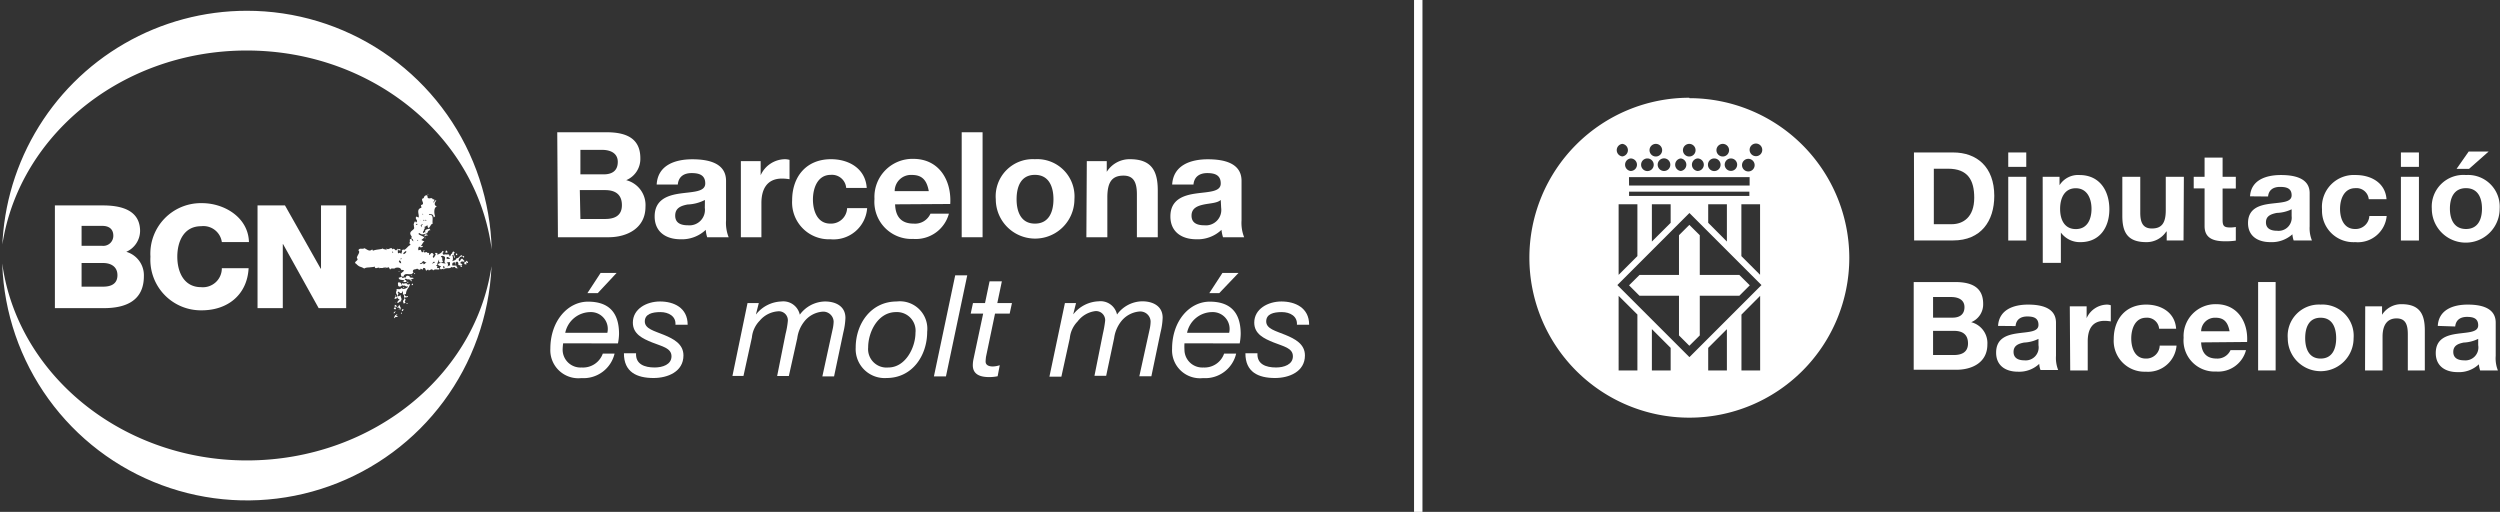 <svg id="Capa_1" data-name="Capa 1" xmlns="http://www.w3.org/2000/svg" xmlns:xlink="http://www.w3.org/1999/xlink" viewBox="0 0 296.95 60.8"><rect x="0" y="0" width="296.95" height="60.8" fill="#333333" stroke="none"/><defs><style>.cls-1{fill:none;}.cls-2{fill:#fff;}.cls-3{stroke:#fff;stroke-miterlimit:10;}.cls-4{clip-path:url(#clip-path);}</style><clipPath id="clip-path"><path class="cls-1" d="M.25,30.36A29.08,29.08,0,1,0,29.32,1.28,29.07,29.07,0,0,0,.25,30.36"/></clipPath></defs><path class="cls-2" d="M227.34,18.11H232c2.79,0,4.88,1.7,4.88,5.16,0,3-1.59,5.29-4.88,5.29h-4.64Zm2.36,8.52h2.12c1.36,0,2.68-.83,2.68-3.14,0-2.1-.76-3.45-3.11-3.45H229.7Z"/><path class="cls-2" d="M240.68,19.82h-2.14V18.11h2.14ZM238.54,21h2.14v7.57h-2.14Z"/><path class="cls-2" d="M242.63,21h2v1h0A2.6,2.6,0,0,1,247,20.79c2.44,0,3.55,1.92,3.55,4.07s-1.15,3.9-3.42,3.9a2.78,2.78,0,0,1-2.34-1.14h0v3.6h-2.15Zm5.8,3.81c0-1.2-.5-2.45-1.87-2.45s-1.86,1.22-1.86,2.45.48,2.4,1.87,2.4S248.43,26,248.43,24.8Z"/><path class="cls-2" d="M259.36,28.56h-2V27.5h-.05a2.79,2.79,0,0,1-2.38,1.26c-2.28,0-2.84-1.24-2.84-3.12V21h2.13v4.27c0,1.25.38,1.87,1.38,1.87,1.16,0,1.65-.63,1.65-2.17V21h2.15Z"/><path class="cls-2" d="M264,21h1.57v1.39H264v3.75c0,.7.18.88.9.88a3.79,3.79,0,0,0,.67-.06v1.62a8.35,8.35,0,0,1-1.26.08c-1.31,0-2.45-.3-2.45-1.8V22.38h-1.29V21h1.29V18.72H264Z"/><path class="cls-2" d="M267.26,23.32c.12-1.95,1.91-2.53,3.66-2.53,1.55,0,3.42.33,3.42,2.15v3.94a3.88,3.88,0,0,0,.27,1.68h-2.17a3.06,3.06,0,0,1-.15-.73,3.66,3.66,0,0,1-2.62.93c-1.48,0-2.65-.71-2.65-2.26,0-1.72,1.32-2.13,2.65-2.3s2.53-.15,2.53-1-.63-1-1.38-1-1.34.32-1.42,1.14Zm4.94,1.54a4.38,4.38,0,0,1-1.77.43c-.67.14-1.28.35-1.28,1.12s.62,1,1.32,1a1.56,1.56,0,0,0,1.73-1.74Z"/><path class="cls-2" d="M281.36,23.66a1.46,1.46,0,0,0-1.59-1.31c-1.37,0-1.82,1.35-1.82,2.46s.43,2.39,1.78,2.39a1.63,1.63,0,0,0,1.7-1.54h2.06a3.44,3.44,0,0,1-3.74,3.1,3.73,3.73,0,0,1-3.94-3.88,3.79,3.79,0,0,1,4-4.09c1.84,0,3.52.93,3.66,2.87Z"/><path class="cls-2" d="M287.32,19.82h-2.14V18.11h2.14ZM285.18,21h2.14v7.57h-2.14Z"/><path class="cls-2" d="M292.91,20.79a3.76,3.76,0,0,1,4,4,4,4,0,0,1-8.06,0A3.76,3.76,0,0,1,292.91,20.79Zm0,6.41c1.47,0,1.9-1.22,1.9-2.42s-.43-2.43-1.9-2.43S291,23.57,291,24.78,291.46,27.2,292.91,27.2Zm.36-7.14h-1.48L293.23,18h2.37Z"/><path class="cls-2" d="M227.31,33.5h4.91c2,0,3.34.64,3.34,2.59a2.28,2.28,0,0,1-1.42,2.18,2.56,2.56,0,0,1,1.92,2.65c0,2.13-1.8,3-3.69,3h-5.06Zm2.3,4.23h2.32c.81,0,1.41-.36,1.41-1.25s-.76-1.2-1.58-1.2h-2.15Zm0,4.44h2.45c.91,0,1.7-.3,1.7-1.38s-.67-1.49-1.65-1.49h-2.5Z"/><path class="cls-2" d="M237.33,38.71c.12-1.94,1.86-2.53,3.56-2.53,1.5,0,3.32.33,3.32,2.15v3.94a3.9,3.9,0,0,0,.26,1.68h-2.1a2.56,2.56,0,0,1-.15-.73,3.46,3.46,0,0,1-2.54.93c-1.44,0-2.58-.71-2.58-2.26,0-1.72,1.29-2.12,2.58-2.3s2.45-.15,2.45-1-.62-1-1.34-1-1.31.32-1.38,1.14Zm4.8,1.54a4.27,4.27,0,0,1-1.72.44c-.65.13-1.24.35-1.24,1.11s.6,1,1.28,1A1.54,1.54,0,0,0,242.13,41Z"/><path class="cls-2" d="M245.85,36.39h2v1.4h0a2.7,2.7,0,0,1,2.42-1.61,1.38,1.38,0,0,1,.45.08v1.92a4.14,4.14,0,0,0-.74-.07c-1.53,0-2,1.1-2,2.43V44h-2.08Z"/><path class="cls-2" d="M256.46,39.05a1.43,1.43,0,0,0-1.54-1.31c-1.33,0-1.77,1.35-1.77,2.46s.42,2.39,1.73,2.39a1.59,1.59,0,0,0,1.65-1.54h2a3.39,3.39,0,0,1-3.65,3.1,3.66,3.66,0,0,1-3.81-3.87c0-2.36,1.39-4.1,3.86-4.1,1.78,0,3.42.94,3.55,2.87Z"/><path class="cls-2" d="M261.45,40.67c.06,1.32.7,1.92,1.86,1.92a1.7,1.7,0,0,0,1.63-1h1.84a3.41,3.41,0,0,1-3.55,2.54,3.69,3.69,0,0,1-3.86-4,3.79,3.79,0,0,1,3.86-4c2.58,0,3.83,2.17,3.68,4.49Zm3.38-1.32c-.2-1.05-.64-1.61-1.66-1.61a1.64,1.64,0,0,0-1.72,1.61Z"/><path class="cls-2" d="M268.22,33.5h2.08V44h-2.08Z"/><path class="cls-2" d="M275.64,36.18a3.71,3.71,0,0,1,3.92,4,3.91,3.91,0,1,1-7.82,0A3.71,3.71,0,0,1,275.64,36.18Zm0,6.41c1.43,0,1.85-1.21,1.85-2.42s-.42-2.43-1.85-2.43-1.83,1.22-1.83,2.43S274.24,42.59,275.64,42.59Z"/><path class="cls-2" d="M280.94,36.39h2v1h0a2.7,2.7,0,0,1,2.31-1.26c2.21,0,2.77,1.24,2.77,3.12V44H286V39.68c0-1.25-.36-1.86-1.34-1.86S283,38.45,283,40v4h-2.08Z"/><path class="cls-2" d="M289.56,38.71c.11-1.94,1.85-2.53,3.55-2.53,1.51,0,3.33.33,3.33,2.15v3.94A3.9,3.9,0,0,0,296.7,44h-2.11a3.5,3.5,0,0,1-.15-.73,3.43,3.43,0,0,1-2.54.93c-1.44,0-2.58-.71-2.58-2.26,0-1.72,1.29-2.12,2.58-2.3s2.46-.15,2.46-1-.62-1-1.34-1-1.31.32-1.39,1.14Zm4.8,1.54a4.32,4.32,0,0,1-1.73.44c-.64.13-1.23.35-1.23,1.11s.6,1,1.28,1A1.54,1.54,0,0,0,294.36,41Z"/><path class="cls-2" d="M200.66,26.71l-1.23,1.23v4.72h-4.69l-1.24,1.23,1.24,1.24h4.69v4.71l1.23,1.23,1.24-1.23V35.13h4.7l1.24-1.24-1.24-1.23h-4.7V27.94Zm0-15.1a19,19,0,1,0,19,19,19,19,0,0,0-19-18.95m6.92,7.21a.75.75,0,1,1,0,1.49.75.75,0,0,1,0-1.49M193.5,22.77h14.29v.5H193.5Zm11.62,1.49v4.43l-2.22-2.23v-2.2Zm-6.68,0v2.21l-2.23,2.22V24.26Zm-3.95,0v6.16l-2.23,2.23V24.26Zm-1-3.22h14.33v1H193.5Zm13.35,3.22h2.22v8.38l-2.22-2.22Zm-.5-4.7a.74.74,0,1,1-.74-.74.74.74,0,0,1,.74.74m-1.72-2.47a.75.75,0,1,1-.74.75.75.75,0,0,1,.74-.75m-1,1.73a.75.75,0,1,1-.75.74.74.74,0,0,1,.75-.74m-1.24.74a.75.75,0,0,1-.75.75.75.75,0,0,1,0-1.49.75.75,0,0,1,.75.74m-1.74-2.47a.75.75,0,1,1-.74.75.75.75,0,0,1,.74-.75m-1,1.73a.75.75,0,0,1,0,1.49.75.75,0,0,1,0-1.49m-1.24.74a.74.74,0,0,1-.74.75.75.75,0,1,1,.74-.75m-1.73-2.47a.75.75,0,1,1-.74.75.75.75,0,0,1,.74-.75m-1,1.73a.75.75,0,1,1-.74.74.74.74,0,0,1,.74-.74m-1.23.74a.75.75,0,0,1-.75.75.75.75,0,0,1,0-1.49.75.75,0,0,1,.75.74m-1.74-2.47a.75.75,0,0,1,0,1.49.75.75,0,0,1,0-1.49M194.49,44h-2.23V35.14l2.23,2.22Zm3.95,0h-2.23V39.09l2.23,2.23Zm6.68,0H202.9V41.32l2.22-2.22Zm3.95,0h-2.22V37.37l2.22-2.23Zm-8.4-1.58-8.56-8.56,8.56-8.56,8.56,8.56Zm7.91-23.87a.75.75,0,1,1,.74-.74.74.74,0,0,1-.74.74"/><line class="cls-3" x1="168.46" y1="60.8" x2="168.46"/><g class="cls-4"><path class="cls-2" d="M29.32,54.69C14.14,54.69,1.46,44,.15,30.3c-.07.79.1,1.58.1,2.38,0,14.78,13,26.76,29.07,26.76s29.09-12,29.09-26.76a22.25,22.25,0,0,0,.12-2.29c-1.3,13.67-14,24.3-29.21,24.3"/><path class="cls-2" d="M29.3,6C44.61,6,57.17,16.76,58.49,30.43a23.41,23.41,0,0,0,.12-2.38c0-14.78-13.13-26.77-29.31-26.77S0,13.27,0,28.05c0,.8,0,1.6.11,2.38C1.42,16.76,14,6,29.3,6"/></g><path class="cls-2" d="M55,31.1c-.1-.13-.26,0-.34.15l.27.13-.13.13.1.19-.21,0,.05-.16-.3-.07c.07-.47-.36-.54-.29-.06h-.06v-.25c-.25,0-.41,0-.36.38h.48s.06.38.21.26v.06h-.26L54,31.7c-.11,0-.29.13-.38,0-.21.32-.64,0-.91.32-.07-.25-.45.22-.45-.25l.13-.17c-.13,0-.34-.05-.37-.22.24-.22.51-.13.8-.09l.16,0c-.38-.12,0-.51-.16-.8-.11-.06-.37-.19-.45,0l.16.12c0,.14,0,.43.11.46-.11.1-.35.25-.49,0l0-.26-.21.51c.08.13-.08.17-.15.19l.18.16-.08.17h.29V32c-.24.06-.51-.1-.74.13-.16-.39-.52.22-.58-.13l-.25.16-.13-.32h-.19l0-.06-.09.25-.24-.13c0,.26-.29.1-.42,0-.17.16-.46,0-.51.33l.08.11c-.32.55-1-.15-1.2.55l-.21-.09,0,.06c.08.32.32,0,.48.13.1-.35.24-.22.47-.19l0,.09c.14.19.43,0,.48.19l-.31.1.13.25-.16-.09c-.09,0,0-.16,0-.13a.61.61,0,0,1-.35-.06c0,.19-.24-.22-.37.06.11.07.29.13.18.29H48l-.21-.1c0,.13.24-.06.24-.09-.22-.1-.67,0-.67-.32l.32-.1-.08-.39.4-.34a.26.26,0,0,0-.32-.07c-.1-.35-.46-.32-.69-.28-.22.22-.49-.07-.65.22l-.16-.29-.23.07-.19-.07v.16l-.11-.16c-.21.19-.48,0-.63.16l.05-.09c-.19-.1-.54.25-.56-.17-.08.13-.33,0-.35.17l0-.1c-.27.1-.61,0-.9.19-.49-.31-.51-.09-1-.61h-.06c-.13-.28.49-.35.19-.64,0-.31.48-.7.17-.92.18-.35.48-.07.72-.25.29.12.58.44.87.18h.13l0,.13c.38-.19,1.21-.16,1.18-.31.1.25.48,0,.48.41,0-.12-.1-.36,0-.36.21.24.53-.31.69.1.24-.32.37.45.56-.1.16.1-.08.77.27.49l.21.12.11-.37-.08,0a.26.26,0,0,1,.32-.1c.26-.1.42-.44.72-.57l0-.1-.14-.13c.22-.15-.1-.5.25-.48l.05-.31c-.56-.68.48-.71.27-1.12v-.16h0c-.1-.16.08-.45.13-.54l.12.18.12-.16c0-.19-.29-.34-.07-.56l.24.12c.16-.26-.35-1,.35-1.16L50,24.35c.64-.1-.24-.71.34-.82,0-.33.52-.49.43-.13h0c.14.38.5-.07.64.28l.15,0c.16.14-.23.3,0,.39,0-.13.17-.35.27-.25-.24.31-.3.54.08.73-.38,0-.38.8-.22,1.13l-.16.15c-.1-.42-.21-.35-.53-.42l-.06.13c.73-.16.3.86.49,1.06-.24-.2-.49.9-.64.29l0-.13-.35.16,0,.28-.1.07c.1.16-.29.29,0,.41l.08-.12.13.06c-.21-.38.27-.38.45-.47l.14.21c-.17-.09-.37.17-.37.32-.33.13-.67.29-.94,0-.45.17.56.36.56.54l-.34.29.37.17c-.26.09-.35.7-.66.63a.49.49,0,0,0-.06.42l.27-.07.13.29c.34.07.06-.35.34-.18l-.12.12c.07.25.34-.1.45.15h.2l0,.2.07.06c.16-.28.33-.38.49,0-.08,0-.22.28,0,.32l.23-.38-.1-.2.29,0v.22c.22-.1.51-.2.62-.47l.15.12-.15.13c0,.15.15.32.28.15.22.13.54-.15.54.26.19,0,.14-.41.3-.29,0-.1.1-.37.24-.25l.1.15c-.29,0,0,.33,0,.54-.19.14-.05-.56-.32-.24.13.12.08.38.08.54l-.1.13c.19-.07.51-.13.52-.36.32.1.57-.7.76-.16-.3-.15-.41.16-.51.39l.18.16c0-.16.17-.39.28-.32l.28.29Zm-8.43-1.25V30l.16,0Zm1,7v-.22c-.28-.1,0,.22-.22.12l.08-.12-.08-.1h-.14L47,36.39c-.16.17.16.27,0,.33a.15.15,0,0,1-.22-.13l.11-.06,0-.33.19.07c0,.1.08.26.21.17l.14-.24.21.46Zm-.81.36c0-.17.22-.24.3-.24-.14,0-.14.29-.3.24m.16.57h-.1a.63.63,0,0,1,.16-.38l.27.18c-.06.14-.38,0-.33.2m.16-2.3-.24,0,.14-.29.18.09Zm-.16-.36v-.09a.09.09,0,0,1,.08.09ZM47,36l0,0,0-.09.06.09Zm.16,1.41h-.08v-.1l.11,0ZM48.25,35l-.08-.09L48,35c.11.1.24.29.37.16l.08,0c0,.26-.32.07-.45.26l.18.13-.1.29.1.12-.23.1-.09-.29h0l.24-.38c-.22-.1,0-.42-.24-.42l0-.42-.15.26v0h-.19l-.16-.19-.14.16c.28.07-.13.32.14.42l.24-.16c-.08.22.24.48,0,.7l.1.16c-.21-.29-.29.16-.51.06a.43.43,0,0,1,.3-.35c-.13-.07-.43-.25-.27-.48-.13-.23-.26-.32-.11-.61v-.19c.2,0,.46.1.54-.12l.24.12a.86.86,0,0,0,.53-.22l0-.16c-.13.26-.34-.16-.5,0-.21-.22-.35.32-.56,0l-.11.16,0,0c.17-.16-.21-.71.28-.54.07,0,.13.19.21.28h0v-.25c.24.25.51-.16.69.22l.25-.1c0,.46-.46.58-.46,1.25m-.71-5.21-.22-.06c0-.2.24-.13.32,0Zm-.06,1.15-.08.2.27.19a.38.38,0,0,0-.19-.39m-.08,6.68,0-.09,0,0Zm0-5.28,0-.11c.06,0,.06.05.06.11Zm.24-1.62s-.06.06,0,.13l.13-.1Zm0,6.61v0l.11-.26,0,.24Zm.24-.34-.13-.07c0-.1.13-.22.21-.16ZM48,34.1v.13c-.22,0-.09-.1,0-.13m-.11-4,.08.1c.08-.07.29-.16.29-.32s-.29.1-.37.22m.4,6,0-.1c.08,0,.11,0,.16.07Zm.08-2.52,0-.1h.13v.1Zm.51-.8h0V32.6l.08.13Zm0-4.45c0,.29.24.25.21.42h0c0-.17,0-.38-.24-.42m.07,5.56c-.07-.21.14-.28.14-.06Zm.27-1.33v-.1c.08,0,.11,0,.11,0v.08Zm.21-5.82.24-.13c-.08,0-.24-.1-.24.13m.16,1.75s0,.09.06.13l.06-.09ZM50.26,31c-.09.13-.27.35-.38.26v.09c.11.06.29-.06.4-.13l0,0,0,.15c.19.07.21-.19.4-.15Zm-.33-4.85H50l0,0c0-.07,0,0-.11,0m.06.6.14.26,0-.29.11,0c-.05-.32-.18.19-.29,0m0,2.66c-.08-.17.25-.17.32-.17,0,.17-.23.17-.32.17m.22-4,.13.17c0-.17-.1-.14-.13-.17m.13.71v.15c.13-.15.27-.06.4,0-.08-.26-.27,0-.4-.15m.17,2,0-.09c0-.22.22-.19.36-.09s-.25,0-.32.18m0-1.11.07-.1,0,.1Zm0,1.66s0-.13,0-.13l0,.13Zm0-.29,0-.15.08.06Zm.34-5.21,0-.13.08.13ZM51.5,31l.06.06-.27.26.37-.13Zm1.21.89c.13,0,.13-.16,0-.31-.09.05-.09.22,0,.31M52.89,30l.08-.25c.08,0,.24.15.16.27Zm.16.73a1,1,0,0,0,.43,0c-.16-.14-.48-.38-.43,0m.38.39-.38.06c.24.09.16.39.08.61.08-.22.16-.26.33-.26Zm.72-.84,0-.16c.14,0,.19,0,.14.2Zm.93.35L55,30.52c-.07-.16.11-.16.14,0Zm.27.55.08.22h-.22c-.24-.32.19-.22.19-.45l.19.17v.12Z"/><path class="cls-2" d="M6.52,24.4h5.7c2.1,0,4.42.51,4.42,3.05A2.74,2.74,0,0,1,15,29.91a2.9,2.9,0,0,1,2.09,2.89c0,2.91-2.13,3.8-4.75,3.8H6.52Zm3.17,4.8h2.47A1.19,1.19,0,0,0,13.46,28c0-.89-.64-1.17-1.3-1.17H9.69Zm0,4.85h2.55c1,0,1.71-.36,1.71-1.36s-.75-1.45-1.71-1.45H9.69Z"/><path class="cls-2" d="M26.35,28.75a2.21,2.21,0,0,0-2.46-1.88c-2.05,0-2.83,1.81-2.83,3.62s.78,3.62,2.83,3.62a2.25,2.25,0,0,0,2.46-2.25h3.18c-.17,3.15-2.48,5-5.57,5a6,6,0,0,1-6.09-6.36A6,6,0,0,1,24,24.13c2.64,0,5.49,1.69,5.57,4.62Z"/><polygon class="cls-2" points="30.59 24.4 33.85 24.4 38.09 31.91 38.13 31.91 38.13 24.4 41.12 24.4 41.12 36.6 37.85 36.6 33.62 28.99 33.59 28.99 33.59 36.6 30.59 36.6 30.59 24.4"/><path class="cls-2" d="M66.89,40.78a6.84,6.84,0,0,0-.06.76,2.12,2.12,0,0,0,2.26,2.11A2.49,2.49,0,0,0,71.6,42H73a3.79,3.79,0,0,1-3.94,2.91,3.33,3.33,0,0,1-3.69-3.48c0-3.33,2.09-5.6,4.47-5.6,2.57,0,3.69,1.39,3.69,3.84a6.27,6.27,0,0,1-.13,1.12Zm5.25-1.25a2,2,0,0,0-2-2.46,3.08,3.08,0,0,0-3,2.46Zm-.8-7.11h1.9L71,34.82H69.77Z"/><path class="cls-2" d="M80.23,38.57c.08-1-.81-1.5-1.79-1.5s-1.85.23-1.85,1.11,1.14,1.13,2.28,1.6,2.31,1.08,2.31,2.44c0,1.93-1.87,2.68-3.55,2.68-2,0-3.53-.71-3.52-2.94h1.44c-.07,1.3,1,1.69,2.21,1.69.93,0,2-.34,2-1.33s-1.15-1.18-2.29-1.64-2.3-1-2.3-2.36c0-1.62,1.61-2.51,3.23-2.51s3.28.73,3.28,2.76Z"/><path class="cls-2" d="M88.79,36h1.34L89.8,37.3l0,.05a4,4,0,0,1,3-1.54,2,2,0,0,1,2.2,1.57,3.78,3.78,0,0,1,3-1.57c1.23,0,2.42.54,2.42,1.95a8.3,8.3,0,0,1-.25,1.73l-1.1,5.22H97.68l1.2-5.51a4.75,4.75,0,0,0,.14-1,1.23,1.23,0,0,0-1.32-1.18,3.06,3.06,0,0,0-2.19,1.2,4,4,0,0,0-.81,1.95l-1,4.49H92.31l1-5a9.89,9.89,0,0,0,.27-1.54,1.07,1.07,0,0,0-1.2-1.14,3.13,3.13,0,0,0-2.14,1.11,3.29,3.29,0,0,0-.93,2l-1,4.56H87Z"/><path class="cls-2" d="M106.51,35.81a3.26,3.26,0,0,1,3.62,3.6c0,2.84-1.78,5.49-4.82,5.49a3.44,3.44,0,0,1-3.67-3.62c0-2.84,1.83-5.47,4.87-5.47m-1,7.84c2.07,0,3.23-2.41,3.23-4.12a2.21,2.21,0,0,0-2.3-2.46c-2.18,0-3.32,2.39-3.32,4.19a2.19,2.19,0,0,0,2.39,2.39"/><polygon class="cls-2" points="113.46 32.7 114.89 32.7 112.36 44.71 110.93 44.71 113.46 32.7"/><path class="cls-2" d="M118.46,36h1.74l-.27,1.25h-1.74l-1.07,5.12a5.48,5.48,0,0,0-.05.57c0,.45.42.59.86.59a2.89,2.89,0,0,0,.82-.15l-.25,1.31a4.94,4.94,0,0,1-1,.1c-1.06,0-1.95-.3-1.95-1.41a3.61,3.61,0,0,1,.08-.72l1.15-5.41H115.3l.27-1.25H117l.54-2.58H119Z"/><path class="cls-2" d="M126.49,36h1.32l-.32,1.28,0,.05a4,4,0,0,1,3-1.54,2,2,0,0,1,2.19,1.57,3.76,3.76,0,0,1,3-1.57c1.23,0,2.42.54,2.42,1.95a8.3,8.3,0,0,1-.25,1.73l-1.09,5.22h-1.43l1.21-5.51a4.7,4.7,0,0,0,.13-1,1.23,1.23,0,0,0-1.32-1.18,3.1,3.1,0,0,0-2.2,1.2,4.09,4.09,0,0,0-.81,1.95l-.95,4.49H130l1-5a13.22,13.22,0,0,0,.27-1.54,1.08,1.08,0,0,0-1.22-1.14A3.13,3.13,0,0,0,128,38.18a3.29,3.29,0,0,0-.93,2l-1,4.56h-1.42Z"/><path class="cls-2" d="M140.69,40.78a6.68,6.68,0,0,0,0,.76,2.12,2.12,0,0,0,2.25,2.11A2.46,2.46,0,0,0,145.4,42h1.43a3.77,3.77,0,0,1-3.93,2.91,3.32,3.32,0,0,1-3.68-3.48c0-3.33,2.08-5.6,4.47-5.6,2.55,0,3.68,1.39,3.68,3.84a6.45,6.45,0,0,1-.12,1.12ZM146,39.53a2,2,0,0,0-2-2.46,3.07,3.07,0,0,0-3,2.46Zm-.8-7.11h1.91l-2.29,2.4h-1.18Z"/><path class="cls-2" d="M154.05,38.57c.07-1-.8-1.5-1.8-1.5s-1.85.23-1.85,1.11,1.14,1.13,2.28,1.6S155,40.86,155,42.22c0,1.93-1.88,2.68-3.55,2.68-2,0-3.53-.71-3.52-2.94h1.43c-.07,1.3,1,1.69,2.21,1.69.93,0,2-.34,2-1.33s-1.14-1.18-2.28-1.64-2.31-1-2.31-2.36c0-1.62,1.62-2.51,3.23-2.51s3.29.73,3.29,2.76Z"/><path class="cls-2" d="M66.19,15.71h5.87c2.38,0,4,.76,4,3.08a2.73,2.73,0,0,1-1.68,2.61,3.05,3.05,0,0,1,2.29,3.16c0,2.53-2.16,3.62-4.4,3.62h-6Zm2.75,5h2.77c1,0,1.67-.43,1.67-1.48s-.89-1.43-1.88-1.43H68.94Zm0,5.3h2.93c1.08,0,2-.35,2-1.64s-.8-1.79-2-1.79h-3Z"/><path class="cls-2" d="M78,21.92c.13-2.32,2.21-3,4.24-3,1.8,0,4,.39,4,2.56v4.7a4.61,4.61,0,0,0,.31,2H84a3.71,3.71,0,0,1-.17-.88,4.11,4.11,0,0,1-3,1.12c-1.71,0-3.07-.86-3.07-2.71,0-2,1.54-2.52,3.07-2.73s2.94-.18,2.94-1.19-.74-1.23-1.62-1.23-1.55.39-1.64,1.36Zm5.73,1.83a4.87,4.87,0,0,1-2.06.54c-.78.15-1.47.41-1.47,1.32s.71,1.15,1.52,1.15a1.84,1.84,0,0,0,2-2.07Z"/><path class="cls-2" d="M88,19.14h2.35v1.68h0a3.21,3.21,0,0,1,2.89-1.91,2,2,0,0,1,.54.08v2.3a5.65,5.65,0,0,0-.89-.08c-1.82,0-2.45,1.31-2.45,2.9v4.07H88Z"/><path class="cls-2" d="M100.51,22.32a1.69,1.69,0,0,0-1.83-1.55c-1.59,0-2.12,1.61-2.12,2.93s.51,2.86,2.06,2.86a1.91,1.91,0,0,0,2-1.84H103a4,4,0,0,1-4.35,3.7,4.38,4.38,0,0,1-4.56-4.62c0-2.82,1.68-4.89,4.62-4.89,2.12,0,4.09,1.11,4.24,3.41Z"/><path class="cls-2" d="M106.32,24.27c.05,1.57.83,2.29,2.2,2.29a2,2,0,0,0,2-1.18h2.19a4.07,4.07,0,0,1-4.23,3,4.41,4.41,0,0,1-4.61-4.75,4.52,4.52,0,0,1,4.61-4.76c3.08,0,4.56,2.57,4.39,5.36Zm4-1.57c-.23-1.26-.76-1.92-2-1.92a1.93,1.93,0,0,0-2.05,1.92Z"/><rect class="cls-2" x="114.23" y="15.71" width="2.48" height="12.47"/><path class="cls-2" d="M122.93,18.91a4.43,4.43,0,0,1,4.69,4.76,4.67,4.67,0,1,1-9.34,0,4.41,4.41,0,0,1,4.65-4.76m0,7.65c1.7,0,2.2-1.46,2.2-2.89s-.5-2.9-2.2-2.9-2.18,1.45-2.18,2.9.51,2.89,2.18,2.89"/><path class="cls-2" d="M129.09,19.14h2.37v1.27h0a3.2,3.2,0,0,1,2.76-1.5c2.63,0,3.3,1.48,3.3,3.71v5.56h-2.48V23.07c0-1.48-.44-2.21-1.59-2.21-1.35,0-1.92.75-1.92,2.59v4.73h-2.49Z"/><path class="cls-2" d="M139.23,21.92c.14-2.32,2.22-3,4.24-3,1.8,0,4,.39,4,2.56v4.7a4.61,4.61,0,0,0,.31,2h-2.51a4.29,4.29,0,0,1-.18-.88,4.11,4.11,0,0,1-3,1.12c-1.7,0-3.07-.86-3.07-2.71,0-2,1.54-2.52,3.07-2.73S145,22.8,145,21.79s-.73-1.23-1.6-1.23-1.55.39-1.64,1.36ZM145,23.75c-.41.38-1.29.39-2,.54s-1.47.41-1.47,1.32.71,1.15,1.52,1.15a1.83,1.83,0,0,0,2-2.07Z"/></svg>